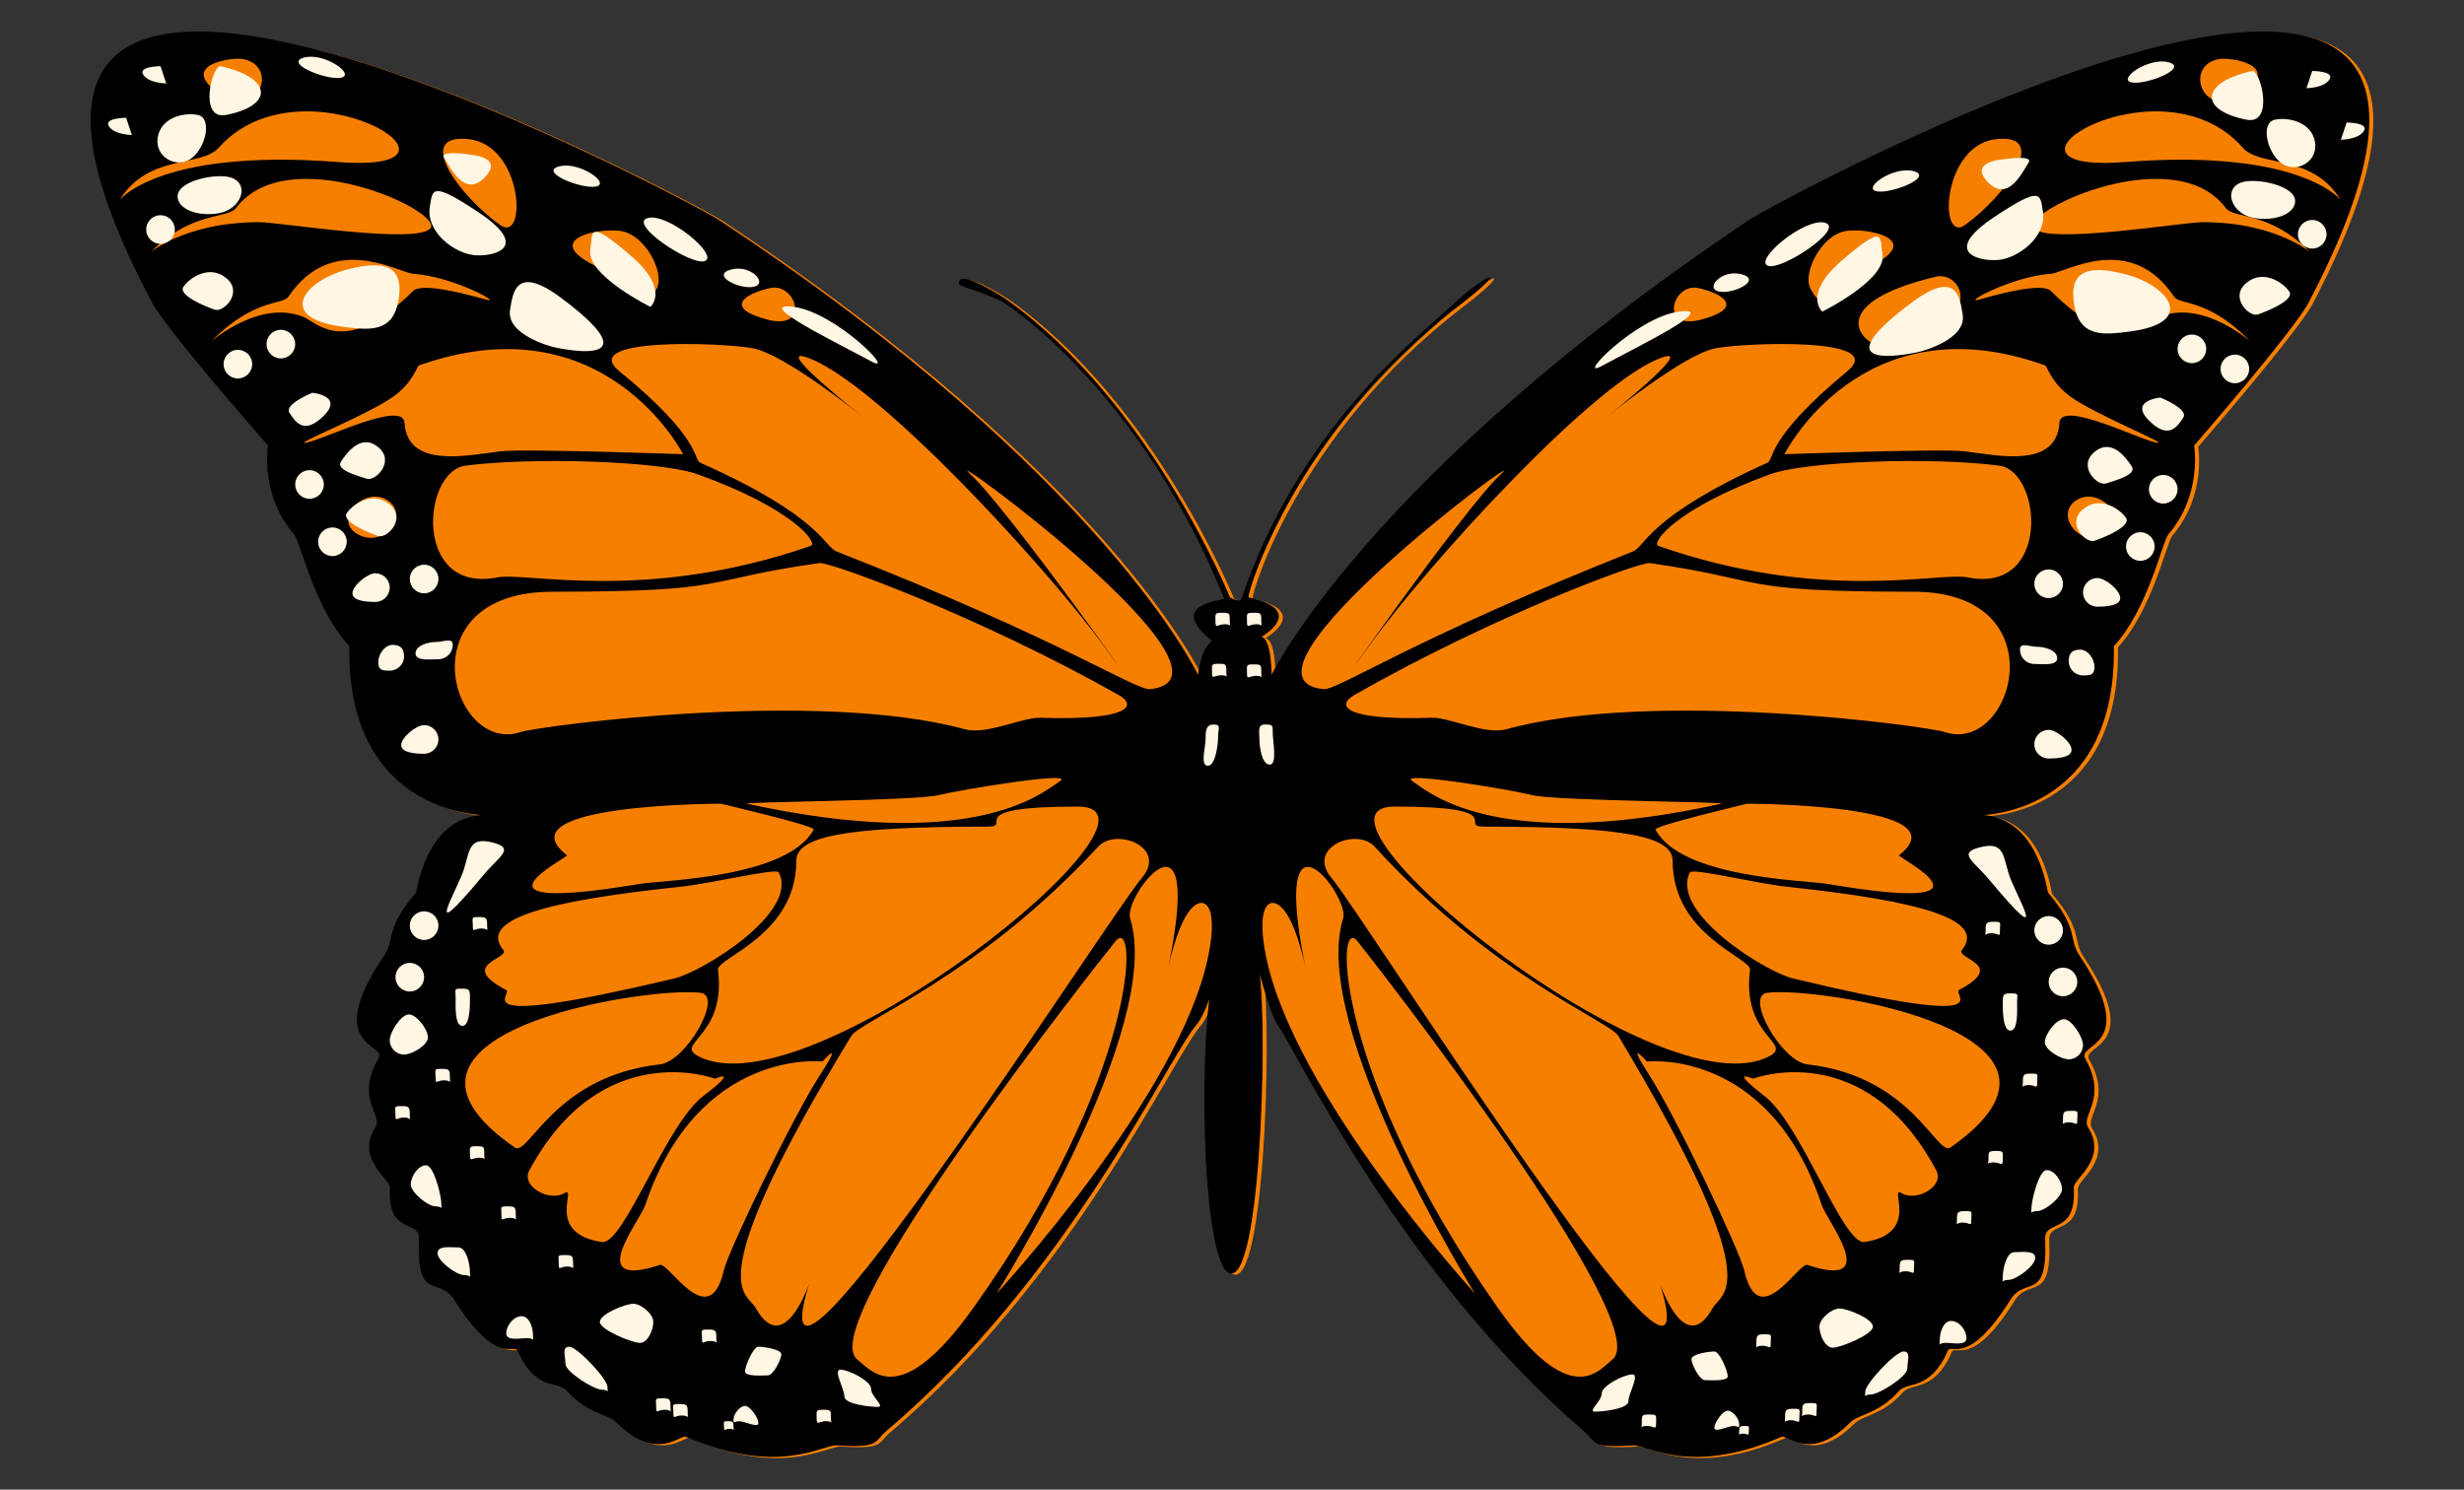 <?xml version="1.0" encoding="UTF-8" standalone="no"?>
<!-- This is a slightly modified version of a sample that shipped with
     JASC's WebDraw (www.jasc.com) -->

<svg
   xmlns:dc="http://purl.org/dc/elements/1.1/"
   xmlns:cc="http://creativecommons.org/ns#"
   xmlns:rdf="http://www.w3.org/1999/02/22-rdf-syntax-ns#"
   xmlns:svg="http://www.w3.org/2000/svg"
   xmlns="http://www.w3.org/2000/svg"
   xmlns:sodipodi="http://sodipodi.sourceforge.net/DTD/sodipodi-0.dtd"
   xmlns:inkscape="http://www.inkscape.org/namespaces/inkscape"
   id="svg3623"
   version="1.1"
   inkscape:version="0.48.2 r9819"
   width="430"
   height="260"
   sodipodi:docname="butterfly.svg">
  <rect width="100%" height="100%" fill="#333333" stroke="none"/>
  <defs
     id="defs3633" />
  <sodipodi:namedview
     pagecolor="#ffffff"
     bordercolor="#666666"
     borderopacity="1"
     objecttolerance="10"
     gridtolerance="10"
     guidetolerance="10"
     inkscape:pageopacity="0"
     inkscape:pageshadow="2"
     inkscape:window-width="1366"
     inkscape:window-height="744"
     id="namedview3631"
     showgrid="false"
     fit-margin-top="0"
     fit-margin-left="0"
     fit-margin-right="0"
     fit-margin-bottom="0"
     showborder="true"
     inkscape:showpageshadow="false"
     inkscape:zoom="0.56729519"
     inkscape:cx="154.24361"
     inkscape:cy="-243.84107"
     inkscape:window-x="0"
     inkscape:window-y="24"
     inkscape:window-maximized="1"
     inkscape:current-layer="svg3623" />
  <g
     id="g3637"
     transform="translate(15.818,-5.501)">
    <path
       inkscape:connector-curvature="0"
       id="path3625"
       d="m 196.294,117.49 c -8,-6.5 2.35,-7.01 2.25,-7.25 -14.25,-35.5 -37.23,-51.17 -39,-52 -5.46,-2.56 -8.1,-2.32 -7.13,-3.61 0.96,-1.29 7.27,2.75 8.13,3.36 25.25,18 39,52 39,52 0,0 1.75,1 2,0.25 10,-29.5 30,-45 36.75,-51.25 6.75,-6.25 10.3,-6.86 1,0.25 -28.75,22 -36.99,50.65 -36.5,50.75 11.5,2.5 0.5,8 1,7.5 3.02,-3.02 3,6 3,6 0,0 17,-35 83.5,-79.5 4.1,-2.74 147.5,-81 97.5,14.5 -2.59,4.96 -20,25 -20,25 0,0 1.5,8.5 -4.5,15.5 -1.03,1.2 -3.5,13 -9.5,19.5 -1.69,1.84 -0.02,-1.58 0,0 0.5,30 -24.07,29.34 -22.5,29.5 9.5,1 10.86,13.33 11,13.5 5.5,6.5 3.5,8 5.5,11 10.8,16.19 -0.59,15.22 1,18 4,7 -0.84,9.89 0.5,12 3.5,5.5 -2.58,9.01 -2.5,10.5 0.5,8.5 -5.16,5.4 -5,9 0.5,11 -3.5,6.5 -6,10.5 -7.5,12 -10.37,7.55 -11,9 -3,7 -7.02,5.32 -8.5,7 -3.5,4 -7,4 -8.5,5.5 -7,7 -10.97,2.06 -12,2.5 -16,7 -23.5,1.34 -26,1.5 -7.5,0.5 -6.35,-0.66 -8.5,-2.5 -31.5,-27 -50,-66 -53.5,-71 -1.43,-2.04 -4.48,-13.71 -3.5,-11 2,5.5 1,54.5 -4.5,54.5 -5.5,0 -6,-46 -2.5,-54.5 1.1,-2.67 -0.93,7.89 -3.54,11 -5.46,6.5 -22.29,44 -54.2,71 -2.17,1.84 -1.01,3 -8.61,2.5 -2.52,-0.16 -10.13,5.5 -26.33,-1.5 -1.04,-0.44 -5.07,4.5 -12.16,-2.5 -1.52,-1.5 -5.06,-1.5 -8.61,-5.5 -1.49,-1.68 -5.57,0 -8.61,-7 -0.63,-1.45 -3.54,3 -11.14,-9 -2.53,-4 -6.59,0.5 -6.08,-10.5 0.17,-3.6 -5.57,-0.5 -5.06,-9 0.09,-1.49 -6.08,-5 -2.54,-10.5 1.36,-2.11 -3.54,-5 0.51,-12 1.61,-2.78 -9.92,-1.81 1.01,-18 2.03,-3 0,-4.5 5.57,-11 0.15,-0.17 1.52,-12.5 11.15,-13.5 1.59,-0.16 -23.3,0.5 -22.79,-29.5 0.02,-1.58 1.71,1.84 0,0 -6.08,-6.5 -8.58,-18.3 -9.63,-19.5 -6.08,-7 -4.56,-15.5 -4.56,-15.5 0,0 -17.63,-20.04 -20.25,-25 -50.65,-95.5 94.61,-17.24 98.76,-14.5 67.36,44.5 83.78,79.5 83.78,79.5 0,0 0.36,-2.55 1,-4 0.64,-1.44 1.56,-1.81 1.33,-2 z"
       style="fill:#f67f00;stroke:none" />
    <path
       inkscape:connector-curvature="0"
       id="path3627"
       d="m 195.584,117.28 c -8,-6.5 2.34,-7.02 2.25,-7.25 -14.25,-35.5 -37.23,-51.17 -39,-52 -5.46,-2.56 -8.1,-2.32 -7.14,-3.61 0.96,-1.29 7.28,2.75 8.14,3.36 25.25,18 39,52 39,52 0,0 1.75,1 2,0.25 10,-29.5 30,-45 36.75,-51.25 6.75,-6.25 10.3,-6.86 1,0.25 -28.75,22 -36.99,50.64 -36.5,50.75 11.5,2.5 0.5,8 1,7.5 3.02,-3.02 3,6 3,6 0,0 17,-35 83.5,-79.5 4.09,-2.74 147.5,-81 97.5,14.5 -2.59,4.95 -20,25 -20,25 0,0 1.5,8.5 -4.5,15.5 -1.03,1.2 -3.5,13 -9.5,19.5 -1.69,1.84 -0.03,-1.58 0,0 0.5,30 -24.07,29.34 -22.5,29.5 9.5,1 10.85,13.33 11,13.5 5.5,6.5 3.5,8 5.5,11 10.79,16.19 -0.59,15.22 1,18 4,7 -0.84,9.89 0.5,12 3.5,5.5 -2.59,9 -2.5,10.5 0.5,8.5 -5.16,5.4 -5,9 0.5,11 -3.5,6.5 -6,10.5 -7.5,12 -10.38,7.55 -11,9 -3,7 -7.03,5.32 -8.5,7 -3.5,4 -7,4 -8.5,5.5 -7,7 -10.97,2.05 -12,2.5 -16,7 -23.5,1.33 -26,1.5 -7.5,0.5 -6.35,-0.66 -8.5,-2.5 -31.5,-27 -50,-66 -53.5,-71 -1.43,-2.05 -4.49,-13.71 -3.5,-11 2,5.5 1,54.5 -4.5,54.5 -5.5,0 -6,-46 -2.5,-54.5 1.1,-2.67 -0.93,7.88 -3.54,11 -5.46,6.5 -22.29,44 -54.2,71 -2.17,1.84 -1.01,3 -8.61,2.5 -2.52,-0.17 -10.13,5.5 -26.33,-1.5 -1.04,-0.45 -5.07,4.5 -12.16,-2.5 -1.52,-1.5 -5.06,-1.5 -8.61,-5.5 -1.49,-1.68 -5.57,0 -8.61,-7 -0.63,-1.45 -3.55,3 -11.14,-9 -2.54,-4 -6.59,0.5 -6.08,-10.5 0.17,-3.6 -5.57,-0.5 -5.07,-9 0.09,-1.5 -6.07,-5 -2.53,-10.5 1.36,-2.11 -3.54,-5 0.51,-12 1.61,-2.78 -9.92,-1.81 1.01,-18 2.03,-3 0,-4.5 5.57,-11 0.15,-0.17 1.52,-12.5 11.15,-13.5 1.59,-0.16 -23.3,0.5 -22.8,-29.5 0.03,-1.58 1.72,1.84 0,0 -6.07,-6.5 -8.58,-18.3 -9.62,-19.5 -6.08,-7 -4.56,-15.5 -4.56,-15.5 0,0 -17.63,-20.05 -20.26,-25 -50.64,-95.5 94.62,-17.24 98.77,-14.5 67.36,44.5 83.78,79.5 83.78,79.5 0,0 0.36,-2.55 1,-4 0.64,-1.44 1.56,-1.81 1.33,-2 z m 38.5,13.5 c 3.04,-0.1 9.23,3.05 13,2 25.43,-7.06 73.32,-0.56 76.5,0.5 12,4 20,-24.5 -5.5,-24.5 -31.53,0 -25,-2 -46,-5 -1.78,-0.25 -27.52,9.3 -51.5,23 -3.5,2 -1.5,4.5 13.5,4 z m -19,-5 c 2.54,0.28 15,-8.5 54,-24 2.37,-0.94 2.5,-6 23.5,-15.5 1.37,-0.62 -0.5,-4 14,-16 7.17,-5.93 -17.5,-5 -23,-4 -5.5,1 -19,12 -19,12 0,0 15.18,-12.07 10,-10.5 -11.5,3.5 -41.5,36.5 -51.5,50.5 -10,14 16.5,-24 23,-30 6.5,-6 -49.5,35.5 -31,37.5 z m 112.5,-19.5 c 14.52,2.91 13,-18.5 5.5,-19.5 -11.57,-1.54 -33.61,-0.82 -40,1.5 -16.5,6 -20.83,12.03 -19.5,12.5 28.5,10 49,4.5 54,5.5 z m -0.5,-22 c 5.92,0.74 16,3 16.5,-5 0.25,-4.02 14,3 17,3.5 2.48,0.41 -10.5,-4.79 -15,-8 -3.5,-2.5 -4.11,-5.36 -4.5,-5.5 -32,-11.5 -45.5,15.5 -45.5,15.5 0,0 27.5,-1 31.5,-0.5 z m 65.5,-44 c -5,-8 -13.96,-5.54 -17,-9 -14.5,-16.5 -48.08,4.66 -20.5,2.5 32,-2.5 38.09,7.45 37.5,6.5 z m -24,4 c 13.51,0 19.5,6 18.5,5 -7,-7 -13,-5.5 -14.5,-7.5 -8.92,-11.89 -35.5,0.5 -33.5,3.5 2,3 26,-1 29.5,-1 z m -46.5,9.5 c -21,5 -12,12.5 -9.5,12 19.43,-3.88 13.88,-13.04 9.5,-12 z m 10.5,-24 c -9.5,1 -10.14,18.31 -5.5,15 7,-5 15,-16 5.5,-15 z m -25,23.5 c 14,-5.5 3.5,-8 -1,-7.5 -4.5,0.5 -7.83,7.33 -6.5,10 3,6 4.79,-1.43 7.5,-2.5 z m 44,45.5 c 4.5,-2.5 -1,-8.5 -5,-6 -4,2.5 0.5,8.5 5,6 z m -9.5,-42.5 c 11.77,11.77 16.5,5.5 19,4.5 8.12,-3.25 17,5.5 15.5,4 -7.28,-7.28 -12,-6 -13,-7.5 -7.61,-11.42 -18.96,-4.18 -21.5,-4 -7,0.5 -15.69,5.41 -12.5,4.5 3.5,-1 11,-3 12.5,-1.5 z m 33.5,-34.5 c 7,-5 -2.22,-6.27 -4,-6 -6.5,1 -3,11 4,6 z m -159,137 c 5.5,6.5 67,104 57.5,71.5 -1.29,-4.42 3.5,13.5 9,3.5 1.54,-2.8 10.15,-3.09 -16.5,-47.5 -1.5,-2.5 -22,-10.5 -42.5,-33 -3.1,-3.41 -12.07,0.1 -7.5,5.5 z m 55.5,34.5 c 4.5,7 15.69,30.45 16.5,34 2.5,11 9.5,-1.5 11,-1 13.16,4.39 3.5,-7.5 2.5,-10.5 -9.17,-27.5 -30.5,-25 -30.5,-25 0,0 -4,-4.5 0.5,2.5 z m -26.5,40.5 c 12.64,17.97 17.5,11 20,9 7.7,-6.16 -41.28,-68.98 -44.5,-73 -4,-5 -4,23.5 24.5,64 z m 46.5,-37 c 6.5,5 13.74,26.07 17.5,25.5 10,-1.5 4,-10 6.5,-8.5 2.5,1.5 7.5,-1.17 6,-4 -12.5,-23.5 -32,-16 -32,-16 0,0 -4.5,-2 2,3 z m -64.5,-50.5 c -19.5,0 46.5,54 65.5,43.5 3.94,-2.18 -5,-3.5 -3.5,-15 0.28,-2.1 -13.5,-6 -13.5,-19 0,-4.24 -7.92,-6 -33,-6 -4.5,0 4.91,-3.5 -15.5,-3.5 z m 72,45 c 18.27,2.03 22.61,16.18 25,14.5 28.5,-20 -22.73,-28.16 -32,-27 -4,0.5 2.5,12 7,12.5 z m -69,-49.5 c 3.5,2.5 15.5,12.5 54,4 1.47,-0.32 -29,-0.5 -33,-1.5 -4,-1 -23.37,-4.19 -21,-2.5 z m 66.5,34.5 c 37.5,9 27.6,2.74 29,2 8.5,-4.5 -0.79,-5.39 0.5,-7 4.21,-5.26 -7,-8.5 -30.5,-11 -5.56,-0.59 -16.58,-3.35 -17,-2.5 -3.5,7 13.21,17.35 18,18.5 z m 6,-16.5 c 32.5,5.5 12.11,-4.69 12.5,-5 11.5,-9 -26.5,-9 -26.5,-9 0,0 -16.33,3.88 -16,4.5 4.5,8.5 26.03,8.83 30,9.5 z m -61.5,71.5 c 0,0 -29,-46.5 -23,-65.5 1.21,-3.81 -13,-22.5 -6.5,9 0.1,0.49 -1.23,-6.69 -3.5,-10 -2.27,-3.31 -5.44,-2.22 -3.5,7.5 4.89,24.43 36.5,59 36.5,59 z m 39.5,-170 c 7.5,-2 4,-4.5 -0.5,-5.5 -4.5,-1 -7,7.5 0.5,5.5 z m -101.72,65.5 c -24.28,-13.7 -50.36,-23.25 -52.17,-23 -21.27,3 -14.65,5 -46.59,5 -25.83,0 -17.73,28.5 -5.57,24.5 3.22,-1.06 51.73,-7.56 77.49,-0.5 3.81,1.05 10.09,-2.1 13.17,-2 15.19,0.5 17.22,-2 13.67,-4 z m -25.83,-38.5 c 6.58,6 33.43,44 23.3,30 -10.13,-14 -40.52,-47 -52.17,-50.5 -5.24,-1.57 10.13,10.5 10.13,10.5 0,0 -13.67,-11 -19.25,-12 -5.57,-1 -30.55,-1.93 -23.29,4 14.68,12 12.79,15.38 14.18,16 21.27,9.5 21.4,14.56 23.8,15.5 39.51,15.5 52.13,24.28 54.7,24 18.74,-2 -37.98,-43.5 -31.4,-37.5 z m -27.86,12.5 c 1.36,-0.47 -3.03,-6.5 -19.75,-12.5 -6.47,-2.32 -28.8,-3.04 -40.52,-1.5 -7.59,1 -9.13,22.41 5.57,19.5 5.07,-1 25.83,4.5 54.7,-5.5 z m -22.28,-16 c 0,0 -13.68,-27 -46.09,-15.5 -0.39,0.14 -1.01,3 -4.56,5.5 -4.55,3.21 -17.7,8.41 -15.19,8 3.04,-0.5 16.96,-7.52 17.22,-3.5 0.5,8 10.72,5.74 16.71,5 4.05,-0.5 31.91,0.5 31.91,0.5 z m -60.27,-51 c 27.93,2.16 -6.08,-19 -20.77,-2.5 -3.08,3.46 -12.15,1 -17.22,9 -0.6,0.95 5.57,-9 37.99,-6.5 z m 16.21,11.5 c 2.02,-3 -24.9,-15.39 -33.94,-3.5 -1.52,2 -7.6,0.5 -14.69,7.5 -1.01,1 5.06,-5 18.74,-5 3.55,0 27.86,4 29.89,1 z m 17.22,8.5 c 21.27,5 12.15,12.5 9.62,12 -19.68,-3.88 -14.06,-13.04 -9.62,-12 z m -5.07,-9 c 4.7,3.31 4.05,-14 -5.57,-15 -9.62,-1 -1.52,10 5.57,15 z m 27.35,11 c 1.35,-2.67 -2.03,-9.5 -6.58,-10 -4.56,-0.5 -15.2,2 -1.02,7.5 2.75,1.07 4.56,8.5 7.6,2.5 z m -47.1,37 c -4.05,-2.5 -9.63,3.5 -5.07,6 4.56,2.5 9.12,-3.5 5.07,-6 z m 17.22,-35 c 3.23,0.91 -5.57,-4 -12.66,-4.5 -2.58,-0.18 -14.07,-7.42 -21.78,4 -1.02,1.5 -5.8,0.22 -13.17,7.5 -1.52,1.5 7.47,-7.25 15.7,-4 2.53,1 7.33,7.27 19.25,-4.5 1.52,-1.5 9.11,0.5 12.66,1.5 z m -42.55,-42 c -1.8,-0.27 -11.14,1 -4.05,6 7.09,5 10.64,-5 4.05,-6 z M 175.824,153.28 c -20.77,22.5 -41.54,30.5 -43.06,33 -26.99,44.41 -18.27,44.7 -16.71,47.5 5.57,10 10.43,-7.92 9.12,-3.5 -9.63,32.5 52.67,-65 58.24,-71.5 4.63,-5.4 -4.45,-8.91 -7.59,-5.5 z m -48.12,37.5 c 0,0 -21.61,-2.5 -30.9,25 -1.01,3 -10.79,14.89 2.54,10.5 1.52,-0.5 8.61,12 11.14,1 0.82,-3.55 12.16,-27 16.71,-34 4.56,-7 0.51,-2.5 0.51,-2.5 z m 51.15,-21 c -3.25,4.02 -52.87,66.84 -45.07,73 2.53,2 7.45,8.97 20.26,-9 28.87,-40.5 28.87,-69 24.81,-64 z m -69.89,24 c 0,0 -19.75,-7.5 -32.41,16 -1.53,2.83 3.54,5.5 6.07,4 2.54,-1.5 -3.54,7 6.59,8.5 3.81,0.57 11.14,-20.5 17.72,-25.5 6.59,-5 2.03,-3 2.03,-3 z m 47.61,-44 c -25.41,0 -33.43,1.76 -33.43,6 0,13 -13.95,16.9 -13.67,19 1.52,11.5 -7.54,12.82 -3.55,15 19.25,10.5 86.1,-43.5 66.35,-43.5 -20.67,0 -11.14,3.5 -15.7,3.5 z m -50.14,29 c -9.39,-1.16 -61.29,7 -32.42,27 2.42,1.68 6.82,-12.47 25.33,-14.5 4.56,-0.5 11.14,-12 7.09,-12.5 z m 41.53,-34.5 c -4.05,1 -34.91,1.18 -33.43,1.5 39,8.5 51.16,-1.5 54.7,-4 2.4,-1.69 -17.22,1.5 -21.27,2.5 z m -27.86,13.5 c -0.43,-0.85 -11.59,1.91 -17.22,2.5 -23.8,2.5 -35.16,5.74 -30.89,11 1.3,1.61 -8.11,2.5 0.5,7 1.42,0.74 -8.61,7 29.38,-2 4.85,-1.15 21.78,-11.5 18.23,-18.5 z m 6.08,-7.5 c 0.34,-0.62 -16.21,-4.5 -16.21,-4.5 0,0 -38.49,0 -26.84,9 0.4,0.31 -20.26,10.5 12.66,5 4.03,-0.67 25.83,-1 30.39,-9.5 z m 68.88,22 c 1.97,-9.72 -1.25,-10.81 -3.54,-7.5 -2.3,3.31 -3.65,10.49 -3.55,10 6.59,-31.5 -7.8,-12.81 -6.58,-9 6.07,19 -23.3,65.5 -23.3,65.5 0,0 32.02,-34.57 36.97,-59 z m -76.48,-116.5 c -4.56,1 -8.1,3.5 -0.5,5.5 7.59,2 5.06,-6.5 0.5,-5.5 z"
       style="fill:#000000;stroke:none" />
    <path
       inkscape:connector-curvature="0"
       id="path3629"
       d="m 355.694,63.39 c -4.46,0.56 -8.5,1 -9.5,-4.5 -1,-5.5 1.5,-7.5 9,-5.5 7.5,2 12.5,8.5 0.5,10 z m -36.5,3.5 c 0,0 -18.72,4.42 -1.5,-8.5 8,-6 8.5,-1 9,2 0.75,4.47 -7.5,6.5 -7.5,6.5 z m 57,-40.5 c -8.35,-1.67 -8,-6.5 1,-8.5 1.47,-0.32 4,9.5 -1,8.5 z m 5,0 c 2.5,-0.5 6.5,0.5 7,4 0.5,3.5 -3.5,5.5 -6,3.5 -2.5,-2 -3.5,-7 -1,-7.5 z m -6,11 c 2.5,-1 10,0.5 9.5,3.5 -0.5,3 -6.5,3.5 -9,2 -2.5,-1.5 -3,-4.5 -0.5,-5.5 z m 1,17.5 c 3,-2.5 6.5,0 7.5,1.5 1,1.5 -4,3.5 -5.5,4 -1.5,0.5 -5,-3 -2,-5.5 z m 11.5,-37 c 0,0 4,0 3,1.5 -1,1.5 -4,1.5 -4,1.5 z m 6,9 c 0,0 4,0 3,1.5 -1,1.5 -4,1.5 -4,1.5 z m -32.5,48 c 0,0 5,2 4,3.5 -1,1.5 -2.5,4 -6,0.5 -3.5,-3.5 2,-4 2,-4 z m -13.5,19.5 c 3,-2.5 6.5,0 7.5,1.5 1,1.5 -4,3.5 -5.5,4 -1.5,0.5 -5,-3 -2,-5.5 z m 2,-10 c 3,-2.5 5.5,1 6.5,2.5 1,1.5 -3,2.5 -4.5,3 -1.5,0.5 -5,-3 -2,-5.5 z m -17,-33.5 c -3.57,0.2 -9.5,-1.5 -0.5,-7.5 8.32,-5.54 8,-4 8.5,-1 0.75,4.47 -4.43,8.31 -8,8.5 z m -30.5,9 c 0,0 -3.5,-3 3.5,-9 7.6,-6.5 6.5,-4 7,-1 0.75,4.47 -10.5,10 -10.5,10 z m 31,-26.5 c 0,0 6,-1 5,0.5 -1,1.5 -3.5,7 -7,3.5 -3.5,-3.5 2,-4 2,-4 z m 33.5,30.5 c 1.38,0 2.5,1.13 2.5,2.5 0,1.38 -1.12,2.5 -2.5,2.5 -1.37,0 -2.5,-1.12 -2.5,-2.5 0,-1.37 1.13,-2.5 2.5,-2.5 z m -5,24.5 c 1.38,0 2.5,1.13 2.5,2.5 0,1.38 -1.12,2.5 -2.5,2.5 -1.37,0 -2.5,-1.12 -2.5,-2.5 0,-1.37 1.13,-2.5 2.5,-2.5 z m -4,10 c 1.38,0 2.5,1.13 2.5,2.5 0,1.38 -1.12,2.5 -2.5,2.5 -1.37,0 -2.5,-1.12 -2.5,-2.5 0,-1.37 1.13,-2.5 2.5,-2.5 z m -16,6.5 c 1.38,0 2.5,1.13 2.5,2.5 0,1.38 -1.12,2.5 -2.5,2.5 -1.37,0 -2.5,-1.12 -2.5,-2.5 0,-1.37 1.13,-2.5 2.5,-2.5 z m 8.5,1.5 c 1.38,0 4,2.13 4,3.5 0,1.38 -2.62,1.5 -4,1.5 -1.37,0 -2.5,-1.12 -2.5,-2.5 0,-1.37 1.13,-2.5 2.5,-2.5 z m 24,-39 c 1.38,0 2.5,1.13 2.5,2.5 0,1.38 -1.12,2.5 -2.5,2.5 -1.37,0 -2.5,-1.12 -2.5,-2.5 0,-1.37 1.13,-2.5 2.5,-2.5 z m 13.5,-23.5 c 1.38,0 2.5,1.13 2.5,2.5 0,1.38 -1.12,2.5 -2.5,2.5 -1.37,0 -2.5,-1.12 -2.5,-2.5 0,-1.37 1.13,-2.5 2.5,-2.5 z m -95,8 c 2.32,0.93 13.5,-6.5 10,-7.5 -3.5,-1 -12.5,6.5 -10,7.5 z m 19,-13 c 2.5,0.5 10,-2.5 6.5,-3.5 -3.5,-1 -9.14,2.98 -6.5,3.5 z m -48,30.5 c 5.5,-3 21,-10.5 13.5,-9.5 -7.5,1 -18.22,12.08 -13.5,9.5 z m 92.5,-49.5 c 2.5,0.5 10,-2.5 6.5,-3.5 -3.5,-1 -9.14,2.98 -6.5,3.5 z m -72,36.5 c 2.5,0.5 7.5,-2 4,-3 -3.5,-1 -6.64,2.48 -4,3 z m 63,62.5 c 1.38,0 2.5,1.63 2.5,3 0,1.38 -0.62,1.5 -2,1.5 -1.37,0 -2.5,-1.12 -2.5,-2.5 0,-1.37 0.63,-2 2,-2 z m -7.5,-0.5 c 1.38,0 3.5,0.63 3.5,2 0,1.38 -2.62,1 -4,1 -1.37,0 -2.5,-1.12 -2.5,-2.5 0,-1.37 1.63,-0.5 3,-0.5 z m 2,14.5 c 1.38,0 4,2.13 4,3.5 0,1.38 -2.62,1.5 -4,1.5 -1.37,0 -2.5,-1.12 -2.5,-2.5 0,-1.37 1.13,-2.5 2.5,-2.5 z m -12,20.5 c 4,-1 4,1 5,4.5 1,3.5 8.07,14.88 -3.5,1 -2.5,-3 -5.5,-4.5 -1.5,-5.5 z m 12,12 c 1.38,0 2.5,1.13 2.5,2.5 0,1.38 -1.12,2.5 -2.5,2.5 -1.37,0 -2.5,-1.12 -2.5,-2.5 0,-1.37 1.13,-2.5 2.5,-2.5 z m 2.5,9 c 1.38,0 2.5,1.13 2.5,2.5 0,1.38 -1.12,2.5 -2.5,2.5 -1.37,0 -2.5,-1.12 -2.5,-2.5 0,-1.37 1.13,-2.5 2.5,-2.5 z m 0.17,9 c 1.37,0 3.33,3.13 3.33,4.5 0,1.38 -1.12,2.5 -2.5,2.5 -1.37,0 -4.16,-1.62 -4.16,-3 0,-1.37 1.95,-4 3.33,-4 z m 1.33,16 c 1.38,0 1,0.13 1,1.5 0,1.38 -0.12,0.5 -1.5,0.5 -1.37,0 -1,0.88 -1,-0.5 0,-1.37 0.13,-1.5 1.5,-1.5 z m -13.5,-33 c 1.38,0 1,0.13 1,1.5 0,1.38 -0.12,0.5 -1.5,0.5 -1.37,0 -1,0.88 -1,-0.5 0,-1.37 0.13,-1.5 1.5,-1.5 z m 3,12.5 c 1.38,0 1,0.13 1,1.5 0,1.38 0.21,5 -1.16,5 -1.38,0 -1.34,-3.62 -1.34,-5 0,-1.37 0.13,-1.5 1.5,-1.5 z m 3.5,14 c 1.38,0 1,0.13 1,1.5 0,1.38 -0.12,0.5 -1.5,0.5 -1.37,0 -1,0.88 -1,-0.5 0,-1.37 0.13,-1.5 1.5,-1.5 z m -6.16,13.5 c 1.37,0 1.16,0.13 1.16,1.5 0,1.38 -0.29,0.5 -1.66,0.5 -1.38,0 -0.84,0.88 -0.84,-0.5 0,-1.37 -0.04,-1.5 1.34,-1.5 z m 8.83,3.34 c 1.37,0 2.67,1.95 2.67,3.33 0,1.37 -2.96,3.83 -4.34,3.83 -1.37,0 -1,0.88 -1,-0.5 0,-1.37 1.29,-6.66 2.67,-6.66 z m -5.67,14.33 c 1.38,0 3.67,-0.38 3.67,1 0,1.37 -3.29,3.83 -4.67,3.83 -1.37,0 -1,0.88 -1,-0.5 0,-1.37 0.63,-4.33 2,-4.33 z m -8.5,-7.17 c 1.38,0 1,0.13 1,1.5 0,1.38 -0.12,0.5 -1.5,0.5 -1.37,0 -1,0.88 -1,-0.5 0,-1.37 0.13,-1.5 1.5,-1.5 z m -2.5,19.17 c 1.38,0 2.67,1.62 2.67,3 0,1.37 -2.29,0.83 -3.67,0.83 -1.37,0 -1,0.88 -1,-0.5 0,-1.37 0.63,-3.33 2,-3.33 z m -8.33,5.33 c 1.37,0 0.67,1.63 0.67,3 0,1.38 -4.96,4.5 -6.34,4.5 -1.37,0 -1,0.88 -1,-0.5 0,-1.37 5.29,-7 6.67,-7 z m 0.83,-16 c 1.38,0 1,0.13 1,1.5 0,1.38 -0.12,0.5 -1.5,0.5 -1.37,0 -1,0.88 -1,-0.5 0,-1.37 0.13,-1.5 1.5,-1.5 z m -12,8.5 c 1.38,0 5.84,1.79 5.84,3.17 0,1.37 -5.63,3.67 -7,3.67 -1.38,0 -2.34,-2.3 -2.34,-3.67 0,-1.38 2.13,-3.17 3.5,-3.17 z m -13,4.5 c 1.38,0 1,0.13 1,1.5 0,1.38 -0.12,0.5 -1.5,0.5 -1.37,0 -1,0.88 -1,-0.5 0,-1.37 0.13,-1.5 1.5,-1.5 z m 8,12 c 1.38,0 1,0.13 1,1.5 0,1.38 -0.12,0.5 -1.5,0.5 -1.37,0 -1,0.88 -1,-0.5 0,-1.37 0.13,-1.5 1.5,-1.5 z m -3,1 c 1.38,0 1,0.13 1,1.5 0,1.38 -0.12,0.5 -1.5,0.5 -1.37,0 -1,0.88 -1,-0.5 0,-1.37 0.13,-1.5 1.5,-1.5 z m -11.5,0.34 c 0.92,0 2,1.41 2,2.33 0,0.92 -0.08,0.33 -1,0.33 -0.91,0 -3.33,1.25 -3.33,0.34 0,-0.92 1.42,-3 2.33,-3 z m 3,2.66 c 0.92,0 0.67,0.09 0.67,1 0,0.92 -0.08,0.34 -1,0.34 -0.92,0 -0.67,0.58 -0.67,-0.34 0,-0.91 0.09,-1 1,-1 z m -5.33,-13 c 0.92,0 2.33,3.42 2.33,4.34 0,0.91 -3.08,0.66 -4,0.66 -0.91,0 -2.33,-2.75 -2.33,-3.66 0,-0.92 3.08,-1.34 4,-1.34 z m -11.33,11 c 1.37,0 1.16,0.13 1.16,1.5 0,1.38 -0.29,0.5 -1.66,0.5 -1.38,0 -0.84,0.88 -0.84,-0.5 0,-1.37 -0.04,-1.5 1.34,-1.5 z m -3,-7 c 1.37,0 -0.67,3.29 -0.67,4.67 0,1.37 -4.46,1.83 -5.83,1.83 -1.38,0 1.16,-1.79 1.16,-3.16 0,-1.38 3.96,-3.34 5.34,-3.34 z M 44.194,62.56 c 4.47,0.56 8.5,1 9.5,-4.5 1,-5.5 -1.5,-7.5 -9,-5.5 -7.5,2 -12.5,8.5 -0.5,10 z m 36.5,3.5 c 0,0 18.72,4.41 1.5,-8.5 -8,-6 -8.5,-1 -9,2 -0.74,4.47 7.5,6.5 7.5,6.5 z m -57,-40.5 c 8.35,-1.67 8,-6.5 -1,-8.5 -1.46,-0.33 -4,9.5 1,8.5 z m -5,0 c -2.5,-0.5 -6.5,0.5 -7,4 -0.5,3.5 3.5,5.5 6,3.5 2.5,-2 3.5,-7 1,-7.5 z m 6,11 c -2.5,-1 -10,0.5 -9.5,3.5 0.5,3 6.5,3.5 9,2 2.5,-1.5 3,-4.5 0.5,-5.5 z m -1,17.5 c -3,-2.5 -6.5,0 -7.5,1.5 -1,1.5 4,3.5 5.5,4 1.5,0.5 5,-3 2,-5.5 z m -11.5,-37 c 0,0 -4,0 -3,1.5 1,1.5 4,1.5 4,1.5 z m -6,9 c 0,0 -4,0 -3,1.5 1,1.5 4,1.5 4,1.5 z m 32.5,48 c 0,0 -5,2 -4,3.5 1,1.5 2.5,4 6,0.5 3.5,-3.5 -2,-4 -2,-4 z m 13.5,19.5 c -3,-2.5 -6.5,0 -7.5,1.5 -1,1.5 4,3.5 5.5,4 1.5,0.5 5,-3 2,-5.5 z m -2,-10 c -3,-2.5 -5.5,1 -6.5,2.5 -1,1.5 3,2.5 4.5,3 1.5,0.5 5,-3 2,-5.5 z m 17,-33.5 c 3.57,0.2 9.5,-1.5 0.5,-7.5 -8.32,-5.55 -8,-4 -8.5,-1 -0.74,4.47 4.43,8.3 8,8.5 z m 30.5,9 c 0,0 3.5,-3 -3.5,-9 -7.59,-6.51 -6.5,-4 -7,-1 -0.74,4.47 10.5,10 10.5,10 z m -31,-26.5 c 0,0 -6,-1 -5,0.5 1,1.5 3.5,7 7,3.5 3.5,-3.5 -2,-4 -2,-4 z m -33.5,30.5 c -1.37,0 -2.5,1.13 -2.5,2.5 0,1.38 1.13,2.5 2.5,2.5 1.38,0 2.5,-1.12 2.5,-2.5 0,-1.37 -1.12,-2.5 -2.5,-2.5 z m 5,24.5 c -1.37,0 -2.5,1.13 -2.5,2.5 0,1.38 1.13,2.5 2.5,2.5 1.38,0 2.5,-1.12 2.5,-2.5 0,-1.37 -1.12,-2.5 -2.5,-2.5 z m 4,10 c -1.37,0 -2.5,1.13 -2.5,2.5 0,1.38 1.13,2.5 2.5,2.5 1.38,0 2.5,-1.12 2.5,-2.5 0,-1.37 -1.12,-2.5 -2.5,-2.5 z m 16,6.5 c -1.37,0 -2.5,1.13 -2.5,2.5 0,1.38 1.13,2.5 2.5,2.5 1.38,0 2.5,-1.12 2.5,-2.5 0,-1.37 -1.12,-2.5 -2.5,-2.5 z m -8.5,1.5 c -1.37,0 -4,2.13 -4,3.5 0,1.38 2.63,1.5 4,1.5 1.38,0 2.5,-1.12 2.5,-2.5 0,-1.37 -1.12,-2.5 -2.5,-2.5 z m -24,-39 c -1.37,0 -2.5,1.13 -2.5,2.5 0,1.38 1.13,2.5 2.5,2.5 1.38,0 2.5,-1.12 2.5,-2.5 0,-1.37 -1.12,-2.5 -2.5,-2.5 z m -13.5,-23.5 c -1.37,0 -2.5,1.13 -2.5,2.5 0,1.38 1.13,2.5 2.5,2.5 1.38,0 2.5,-1.12 2.5,-2.5 0,-1.37 -1.12,-2.5 -2.5,-2.5 z m 95,8 c -2.32,0.93 -13.5,-6.5 -10,-7.5 3.5,-1 12.5,6.5 10,7.5 z m -19,-13 c -2.5,0.5 -10,-2.5 -6.5,-3.5 3.5,-1 9.14,2.97 6.5,3.5 z m 48,30.5 c -5.5,-3 -21,-10.5 -13.5,-9.5 7.5,1 18.23,12.08 13.5,9.5 z M 43.694,19.06 c -2.5,0.5 -10,-2.5 -6.5,-3.5 3.5,-1 9.14,2.97 6.5,3.5 z M 115.694,55.56 c -2.5,0.5 -7.5,-2 -4,-3 3.5,-1 6.64,2.47 4,3 z M 52.694,118.06 c -1.37,0 -2.5,1.63 -2.5,3 0,1.38 0.63,1.5 2,1.5 1.38,0 2.5,-1.12 2.5,-2.5 0,-1.37 -0.62,-2 -2,-2 z m 7.5,-0.5 c -1.37,0 -3.5,0.63 -3.5,2 0,1.38 2.63,1 4,1 1.38,0 2.5,-1.12 2.5,-2.5 0,-1.37 -1.62,-0.5 -3,-0.5 z m -2,14.5 c -1.37,0 -4,2.13 -4,3.5 0,1.38 2.63,1.5 4,1.5 1.38,0 2.5,-1.12 2.5,-2.5 0,-1.37 -1.12,-2.5 -2.5,-2.5 z m 12,20.5 c -4,-1 -4,1 -5,4.5 -1,3.5 -8.06,14.88 3.5,1 2.5,-3 5.5,-4.5 1.5,-5.5 z m -12,12 c -1.37,0 -2.5,1.12 -2.5,2.5 0,1.37 1.13,2.5 2.5,2.5 1.38,0 2.5,-1.13 2.5,-2.5 0,-1.38 -1.12,-2.5 -2.5,-2.5 z m -2.5,9 c -1.37,0 -2.5,1.12 -2.5,2.5 0,1.37 1.13,2.5 2.5,2.5 1.38,0 2.5,-1.13 2.5,-2.5 0,-1.38 -1.12,-2.5 -2.5,-2.5 z m -0.16,9 c -1.38,0 -3.34,3.12 -3.34,4.5 0,1.37 1.13,2.5 2.5,2.5 1.38,0 4.17,-1.63 4.17,-3 0,-1.38 -1.96,-4 -3.33,-4 z m -1.34,16 c -1.37,0 -1,0.12 -1,1.5 0,1.37 0.13,0.5 1.5,0.5 1.38,0 1,0.87 1,-0.5 0,-1.38 -0.12,-1.5 -1.5,-1.5 z m 13.5,-33 c -1.37,0 -1,0.12 -1,1.5 0,1.37 0.13,0.5 1.5,0.5 1.38,0 1,0.87 1,-0.5 0,-1.38 -0.12,-1.5 -1.5,-1.5 z m -3,12.5 c -1.37,0 -1,0.12 -1,1.5 0,1.37 -0.2,5 1.17,5 1.38,0 1.33,-3.63 1.33,-5 0,-1.38 -0.12,-1.5 -1.5,-1.5 z m -3.5,14 c -1.37,0 -1,0.12 -1,1.5 0,1.37 0.13,0.5 1.5,0.5 1.38,0 1,0.87 1,-0.5 0,-1.38 -0.12,-1.5 -1.5,-1.5 z m 6.17,13.5 c -1.37,0 -1.17,0.12 -1.17,1.5 0,1.37 0.3,0.5 1.67,0.5 1.38,0 0.83,0.87 0.83,-0.5 0,-1.38 0.05,-1.5 -1.33,-1.5 z m -8.83,3.33 c -1.38,0 -2.67,1.96 -2.67,3.34 0,1.37 2.96,3.83 4.33,3.83 1.38,0 1,0.87 1,-0.5 0,-1.38 -1.29,-6.67 -2.66,-6.67 z m 5.66,14.34 c -1.37,0 -3.66,-0.38 -3.66,1 0,1.37 3.29,3.83 4.66,3.83 1.38,0 1,0.87 1,-0.5 0,-1.38 -0.62,-4.33 -2,-4.33 z m 8.5,-7.17 c -1.37,0 -1,0.12 -1,1.5 0,1.37 0.13,0.5 1.5,0.5 1.38,0 1,0.87 1,-0.5 0,-1.38 -0.12,-1.5 -1.5,-1.5 z m 2.5,19.17 c -1.37,0 -2.66,1.62 -2.66,3 0,1.37 2.29,0.83 3.66,0.83 1.38,0 1,0.87 1,-0.5 0,-1.38 -0.62,-3.33 -2,-3.33 z m 8.34,5.33 c -1.38,0 -0.67,1.62 -0.67,3 0,1.37 4.96,4.5 6.33,4.5 1.38,0 1,0.87 1,-0.5 0,-1.38 -5.29,-7 -6.66,-7 z m -0.84,-16 c -1.37,0 -1,0.12 -1,1.5 0,1.37 0.13,0.5 1.5,0.5 1.38,0 1,0.87 1,-0.5 0,-1.38 -0.12,-1.5 -1.5,-1.5 z m 12,8.5 c -1.37,0 -5.83,1.79 -5.83,3.17 0,1.37 5.63,3.66 7,3.66 1.38,0 2.33,-2.29 2.33,-3.66 0,-1.38 -2.12,-3.17 -3.5,-3.17 z m 13,4.5 c -1.37,0 -1,0.12 -1,1.5 0,1.37 0.13,0.5 1.5,0.5 1.38,0 1,0.87 1,-0.5 0,-1.38 -0.12,-1.5 -1.5,-1.5 z m -8,12 c -1.37,0 -1,0.12 -1,1.5 0,1.37 0.13,0.5 1.5,0.5 1.38,0 1,0.87 1,-0.5 0,-1.38 -0.12,-1.5 -1.5,-1.5 z m 3,1 c -1.37,0 -1,0.12 -1,1.5 0,1.37 0.13,0.5 1.5,0.5 1.38,0 1,0.87 1,-0.5 0,-1.38 -0.12,-1.5 -1.5,-1.5 z m 11.5,0.33 c -0.91,0 -2,1.42 -2,2.34 0,0.91 0.09,0.33 1,0.33 0.92,0 3.34,1.25 3.34,0.33 0,-0.91 -1.42,-3 -2.34,-3 z m -3,2.67 c -0.91,0 -0.66,0.08 -0.66,1 0,0.92 0.08,0.33 1,0.33 0.91,0 0.66,0.59 0.66,-0.33 0,-0.92 -0.08,-1 -1,-1 z m 5.34,-13 c -0.92,0 -2.34,3.42 -2.34,4.33 0,0.92 3.09,0.67 4,0.67 0.92,0 2.34,-2.75 2.34,-3.67 0,-0.91 -3.09,-1.33 -4,-1.33 z m 11.33,11 c -1.37,0 -1.17,0.12 -1.17,1.5 0,1.37 0.3,0.5 1.67,0.5 1.38,0 0.83,0.87 0.83,-0.5 0,-1.38 0.05,-1.5 -1.33,-1.5 z m 3,-7 c -1.37,0 0.67,3.29 0.67,4.67 0,1.37 4.46,1.83 5.83,1.83 1.38,0 -1.17,-1.79 -1.17,-3.17 0,-1.37 -3.95,-3.33 -5.33,-3.33 z m 72.1,-132.1 c -1.37,0 -1.17,0.13 -1.17,1.5 0,1.38 0.3,0.5 1.67,0.5 1.38,0 0.83,0.88 0.83,-0.5 0,-1.37 0.05,-1.5 -1.33,-1.5 z m -5.5,0 c -1.37,0 -1.17,0.13 -1.17,1.5 0,1.38 0.3,0.5 1.67,0.5 1.38,0 0.83,0.88 0.83,-0.5 0,-1.37 0.05,-1.5 -1.33,-1.5 z m 5.5,9 c -1.37,0 -1.17,0.13 -1.17,1.5 0,1.38 0.3,0.5 1.67,0.5 1.38,0 0.83,0.88 0.83,-0.5 0,-1.37 0.05,-1.5 -1.33,-1.5 z m -6.1,-0.1 c -1.37,0 -1.17,0.13 -1.17,1.5 0,1.38 0.3,0.5 1.67,0.5 1.38,0 0.83,0.88 0.83,-0.5 0,-1.37 0.05,-1.5 -1.33,-1.5 z m 8.1,10.6 c -1.37,0 -1,1.13 -1,2.5 0,1.38 0.42,4.5 1.8,4.5 1.37,0 0.53,-4.12 0.53,-5.5 0,-1.37 0.05,-1.5 -1.33,-1.5 z m -9,0 c -1.37,0 -1.4,1.23 -1.4,2.6 0,1.38 -0.97,4.6 0.4,4.6 1.38,0 1.8,-3.82 1.8,-5.2 0,-1.37 0.58,-2 -0.8,-2 z"
       style="fill:#fff6e3;stroke:none" />
  </g>
  <!-- Generated by Jasc WebDraw PR4(tm) on 06/07/01 12:18:39 -->
</svg>
